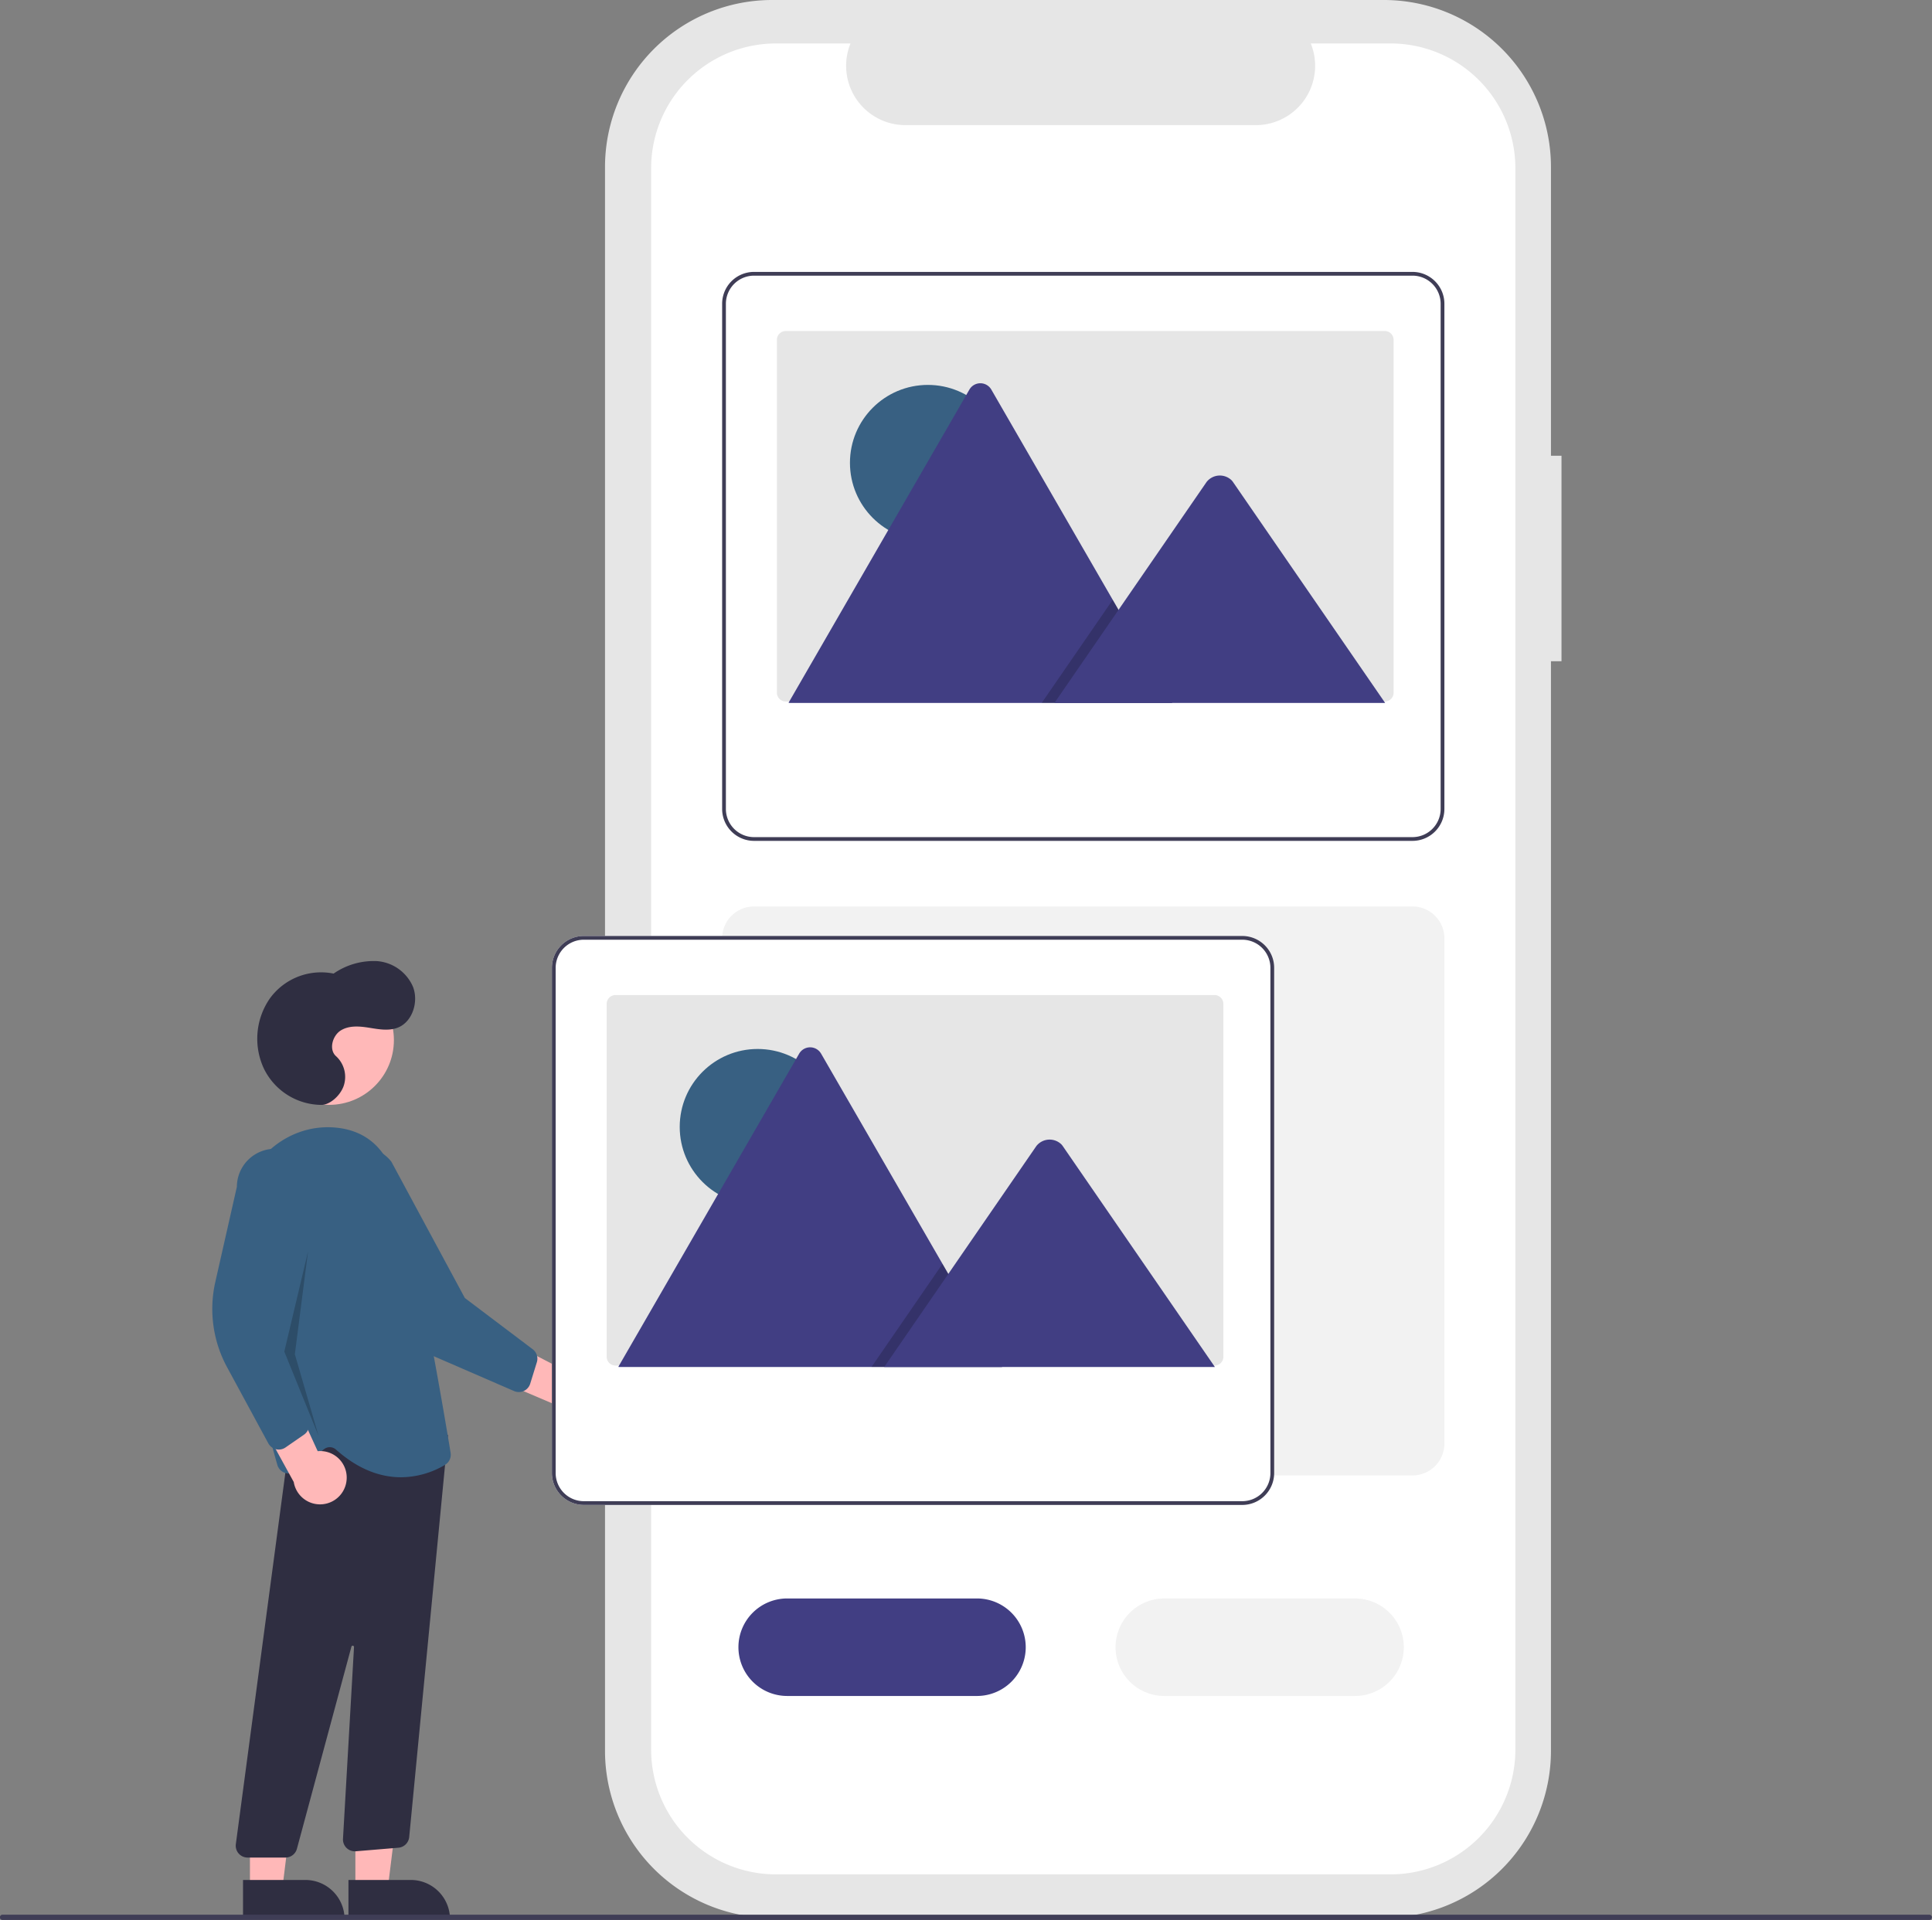 <svg id="Group_137" data-name="Group 137" xmlns="http://www.w3.org/2000/svg" width="419.733" height="417.205" viewBox="0 0 419.733 417.205">
  <rect x="0" y="0" width="419.733" height="417.205" fill="#808080" stroke="none"/>
  <path id="Path_35" data-name="Path 35" d="M440.334,598.375a5.758,5.758,0,0,0-8.773-1l-18.183-9.385,1.13,10.573,17.094,7.292a5.789,5.789,0,0,0,8.732-7.481Z" transform="translate(-310.376 -300.372)" fill="#ffb8b8"/>
  <path id="Path_36" data-name="Path 36" d="M399.668,573.981a2.579,2.579,0,0,1-2.1.022L380.3,566.511a26.555,26.555,0,0,1-13.435-13l-9.08-19.167a8.3,8.3,0,0,1,13.113-10.182l15.961,29.612,14.737,11.133a2.585,2.585,0,0,1,.909,2.818l-1.447,4.672a2.58,2.58,0,0,1-.872,1.266A2.548,2.548,0,0,1,399.668,573.981Z" transform="translate(-285.869 -271.722)" fill="#386082"/>
  <circle id="Ellipse_20" data-name="Ellipse 20" cx="14.064" cy="14.064" r="14.064" transform="translate(57.448 211.956)" fill="#ffb8b8"/>
  <path id="Path_37" data-name="Path 37" d="M134.832,696.7h7.02l3.34-27.078H134.831Z" transform="translate(-57.624 -286.18)" fill="#ffb8b8"/>
  <path id="Path_38" data-name="Path 38" d="M0,0H22.064V8.525H8.525A8.525,8.525,0,0,1,0,0H0Z" transform="translate(97.766 417.037) rotate(179.997)" fill="#2f2e41"/>
  <path id="Path_39" data-name="Path 39" d="M94.832,696.7h7.02l3.34-27.078H94.831Z" transform="translate(-40.529 -286.18)" fill="#ffb8b8"/>
  <path id="Path_40" data-name="Path 40" d="M0,0H22.064V8.525H8.525A8.525,8.525,0,0,1,0,0H0Z" transform="translate(74.861 417.037) rotate(179.997)" fill="#2f2e41"/>
  <path id="Path_41" data-name="Path 41" d="M323.576,718.757a2.576,2.576,0,0,1-.616-2.038l12.291-92.184,30.537,5.186,3.259-1.956-8.427,87.465a2.584,2.584,0,0,1-2.346,2.27l-9.247.771a2.576,2.576,0,0,1-2.787-2.716l2.394-41.654a.286.286,0,0,0-.562-.092L336.23,717.73a2.581,2.581,0,0,1-2.488,1.906h-8.227a2.576,2.576,0,0,1-1.939-.88Z" transform="translate(-271.724 -315.99)" fill="#2f2e41"/>
  <path id="Path_42" data-name="Path 42" d="M345.223,583.521a2.023,2.023,0,0,0-2.586-.108l-6.105,4.749a2.575,2.575,0,0,1-4.058-1.321c-2.995-10.488-9.779-36.887-8.108-55.468.947-10.532,10.042-18.536,20.274-17.865,6.995.466,11.6,4.5,13.678,11.993,5.109,18.394,10.724,52.134,11.8,58.711a2.565,2.565,0,0,1-1.223,2.628,18.86,18.86,0,0,1-9.558,2.69C355.256,589.53,350.369,588.11,345.223,583.521Z" transform="translate(-272.222 -268.523)" fill="#386082"/>
  <path id="Path_43" data-name="Path 43" d="M349.754,628.716a5.758,5.758,0,0,0-6.287-6.2l-8.516-18.606-5.635,9.017,8.951,16.286a5.789,5.789,0,0,0,11.487-.5Z" transform="translate(-274.449 -307.175)" fill="#ffb8b8"/>
  <path id="Path_44" data-name="Path 44" d="M327.886,586.929a2.58,2.58,0,0,1-1.667-1.279L317.252,569.1a26.554,26.554,0,0,1-2.551-18.518l4.683-20.685a8.3,8.3,0,1,1,16.6.081l-5.716,33.151L335,580.98a2.585,2.585,0,0,1-1.024,2.778l-4.022,2.784a2.58,2.58,0,0,1-1.468.458,2.549,2.549,0,0,1-.6-.07Z" transform="translate(-267.923 -272.012)" fill="#386082"/>
  <path id="Path_45" data-name="Path 45" d="M113.023,474.908l-5.154,21.76,7.444,18.324-5.154-17.751Z" transform="translate(-46.101 -202.965)" opacity="0.2"/>
  <path id="Path_46" data-name="Path 46" d="M345.113,481.64a14.007,14.007,0,0,1-12.582-7.918,15.354,15.354,0,0,1,1.384-15.315,13.743,13.743,0,0,1,13.776-5.3,15.28,15.28,0,0,1,9.441-2.711,9.269,9.269,0,0,1,7.811,5.595c1.236,3.229-.092,7.484-3.165,8.8-1.971.841-4.2.433-6.3.094s-4.4-.561-6.227.577-2.653,4.187-1.014,5.609a6.1,6.1,0,0,1,1.62,6.508C349.034,479.808,346.786,481.6,345.113,481.64Z" transform="translate(-275.214 -241.546)" fill="#2f2e41"/>
  <path id="Path_47" data-name="Path 47" d="M670.843,184.74h-2.29V122.012a36.305,36.305,0,0,0-36.306-36.305h-132.9a36.305,36.305,0,0,0-36.305,36.305V466.144a36.305,36.305,0,0,0,36.305,36.305h132.9a36.305,36.305,0,0,0,36.305-36.305V229.391h2.29Z" transform="translate(-331.602 -85.707)" fill="#e6e6e6"/>
  <path id="Path_48" data-name="Path 48" d="M668.3,129.315V472.94a27.114,27.114,0,0,1-27.113,27.114H507.654A27.114,27.114,0,0,1,480.54,472.94V129.315A27.114,27.114,0,0,1,507.653,102.2h16.2a12.888,12.888,0,0,0,11.928,17.746h76.136A12.888,12.888,0,0,0,623.845,102.2h17.345A27.114,27.114,0,0,1,668.3,129.314Z" transform="translate(-339.079 -92.756)" fill="#fff"/>
  <path id="Path_49" data-name="Path 49" d="M663.983,434.278a6.947,6.947,0,0,0-6.523-4.587H514.41a6.928,6.928,0,0,0-6.931,6.931V546.4a6.941,6.941,0,0,0,6.931,6.931H657.46a6.941,6.941,0,0,0,6.931-6.931V436.622a6.879,6.879,0,0,0-.408-2.344Z" transform="translate(-350.592 -232.718)" fill="#f2f2f2"/>
  <path id="Path_50" data-name="Path 50" d="M663.983,193.475a6.947,6.947,0,0,0-6.523-4.587H514.41a6.928,6.928,0,0,0-6.931,6.931V305.594a6.941,6.941,0,0,0,6.931,6.931H657.46a6.941,6.941,0,0,0,6.931-6.931V195.819a6.879,6.879,0,0,0-.408-2.344Z" transform="translate(-350.592 -129.804)" fill="#fff"/>
  <path id="Path_51" data-name="Path 51" d="M663.983,193.475a6.947,6.947,0,0,0-6.523-4.587H514.41a6.928,6.928,0,0,0-6.931,6.931V305.594a6.941,6.941,0,0,0,6.931,6.931H657.46a6.941,6.941,0,0,0,6.931-6.931V195.819a6.879,6.879,0,0,0-.408-2.344Zm-.408,112.119a6.123,6.123,0,0,1-6.116,6.116H514.41a6.123,6.123,0,0,1-6.116-6.116V195.819a6.123,6.123,0,0,1,6.116-6.116H657.46a6.123,6.123,0,0,1,6.116,6.116Z" transform="translate(-350.592 -129.804)" fill="#3f3d56"/>
  <path id="Path_52" data-name="Path 52" d="M662.238,213.243V289.9a1.929,1.929,0,0,1-1.929,1.93H530.187a1.627,1.627,0,0,1-.277-.022,1.928,1.928,0,0,1-1.653-1.908V213.243a1.929,1.929,0,0,1,1.929-1.93H660.308a1.929,1.929,0,0,1,1.93,1.929Z" transform="translate(-359.472 -139.388)" fill="#e6e6e6"/>
  <circle id="Ellipse_21" data-name="Ellipse 21" cx="16.931" cy="16.931" r="16.931" transform="translate(184.654 83.64)" fill="#386082"/>
  <path id="Path_53" data-name="Path 53" d="M616.034,300.609H532.978a1.692,1.692,0,0,1-.31-.025l39.282-68.042a2.75,2.75,0,0,1,4.788,0L603.1,278.2l1.263,2.185Z" transform="translate(-361.358 -147.864)" fill="#413e83"/>
  <path id="Path_54" data-name="Path 54" d="M423.59,250.023H395.233l13.92-20.22,1-1.456.5-.728,1.263,2.185Z" transform="translate(-168.914 -97.279)" opacity="0.2"/>
  <path id="Path_55" data-name="Path 55" d="M705.4,315.575H633.563l13.921-20.22,1-1.457,18.14-26.351a3.67,3.67,0,0,1,5.448-.326,3.264,3.264,0,0,1,.261.326Z" transform="translate(-404.478 -162.831)" fill="#413e83"/>
  <path id="Path_56" data-name="Path 56" d="M599.4,445.475a6.947,6.947,0,0,0-6.523-4.587H449.825a6.928,6.928,0,0,0-6.931,6.931V557.594a6.941,6.941,0,0,0,6.931,6.931h143.05a6.941,6.941,0,0,0,6.931-6.931V447.819A6.878,6.878,0,0,0,599.4,445.475Z" transform="translate(-322.99 -237.503)" fill="#fff"/>
  <path id="Path_57" data-name="Path 57" d="M599.4,445.475a6.947,6.947,0,0,0-6.523-4.587H449.825a6.928,6.928,0,0,0-6.931,6.931V557.594a6.941,6.941,0,0,0,6.931,6.931h143.05a6.941,6.941,0,0,0,6.931-6.931V447.819A6.878,6.878,0,0,0,599.4,445.475Zm-.408,112.119a6.123,6.123,0,0,1-6.116,6.116H449.825a6.123,6.123,0,0,1-6.116-6.116V447.819a6.123,6.123,0,0,1,6.116-6.116h143.05a6.123,6.123,0,0,1,6.116,6.116Z" transform="translate(-322.99 -237.503)" fill="#3f3d56"/>
  <path id="Path_58" data-name="Path 58" d="M597.653,465.243V541.9a1.929,1.929,0,0,1-1.929,1.93H465.6a1.627,1.627,0,0,1-.277-.022,1.928,1.928,0,0,1-1.653-1.908V465.243a1.929,1.929,0,0,1,1.929-1.93H595.723a1.929,1.929,0,0,1,1.93,1.929Z" transform="translate(-331.87 -247.087)" fill="#e6e6e6"/>
  <circle id="Ellipse_22" data-name="Ellipse 22" cx="16.931" cy="16.931" r="16.931" transform="translate(147.671 227.941)" fill="#386082"/>
  <path id="Path_59" data-name="Path 59" d="M551.449,552.609H468.393a1.7,1.7,0,0,1-.31-.025l39.282-68.042a2.75,2.75,0,0,1,4.788,0L538.516,530.2l1.263,2.185Z" transform="translate(-333.755 -255.563)" fill="#413e83"/>
  <path id="Path_60" data-name="Path 60" d="M359.005,502.023H330.648l13.92-20.22,1-1.456.5-.728,1.263,2.185Z" transform="translate(-141.311 -204.978)" opacity="0.2"/>
  <path id="Path_61" data-name="Path 61" d="M640.815,567.575H568.978l13.921-20.22,1-1.457,18.14-26.351a3.671,3.671,0,0,1,5.448-.326,3.277,3.277,0,0,1,.261.326Z" transform="translate(-376.876 -270.53)" fill="#413e83"/>
  <path id="Path_62" data-name="Path 62" d="M565.664,713.48H524.435a10.594,10.594,0,1,1,0-21.187h41.229a10.594,10.594,0,0,1,0,21.187Z" transform="translate(-353.312 -344.948)" fill="#413e83"/>
  <path id="Path_63" data-name="Path 63" d="M708.744,713.48H667.516a10.594,10.594,0,1,1,0-21.187h41.229a10.594,10.594,0,1,1,0,21.187Z" transform="translate(-414.461 -344.948)" fill="#f2f2f2"/>
  <path id="Path_64" data-name="Path 64" d="M652.66,813.438H234.073a.573.573,0,1,1,0-1.145H652.66a.573.573,0,0,1,0,1.145Z" transform="translate(-233.5 -396.233)" fill="#3f3d56"/>
</svg>
